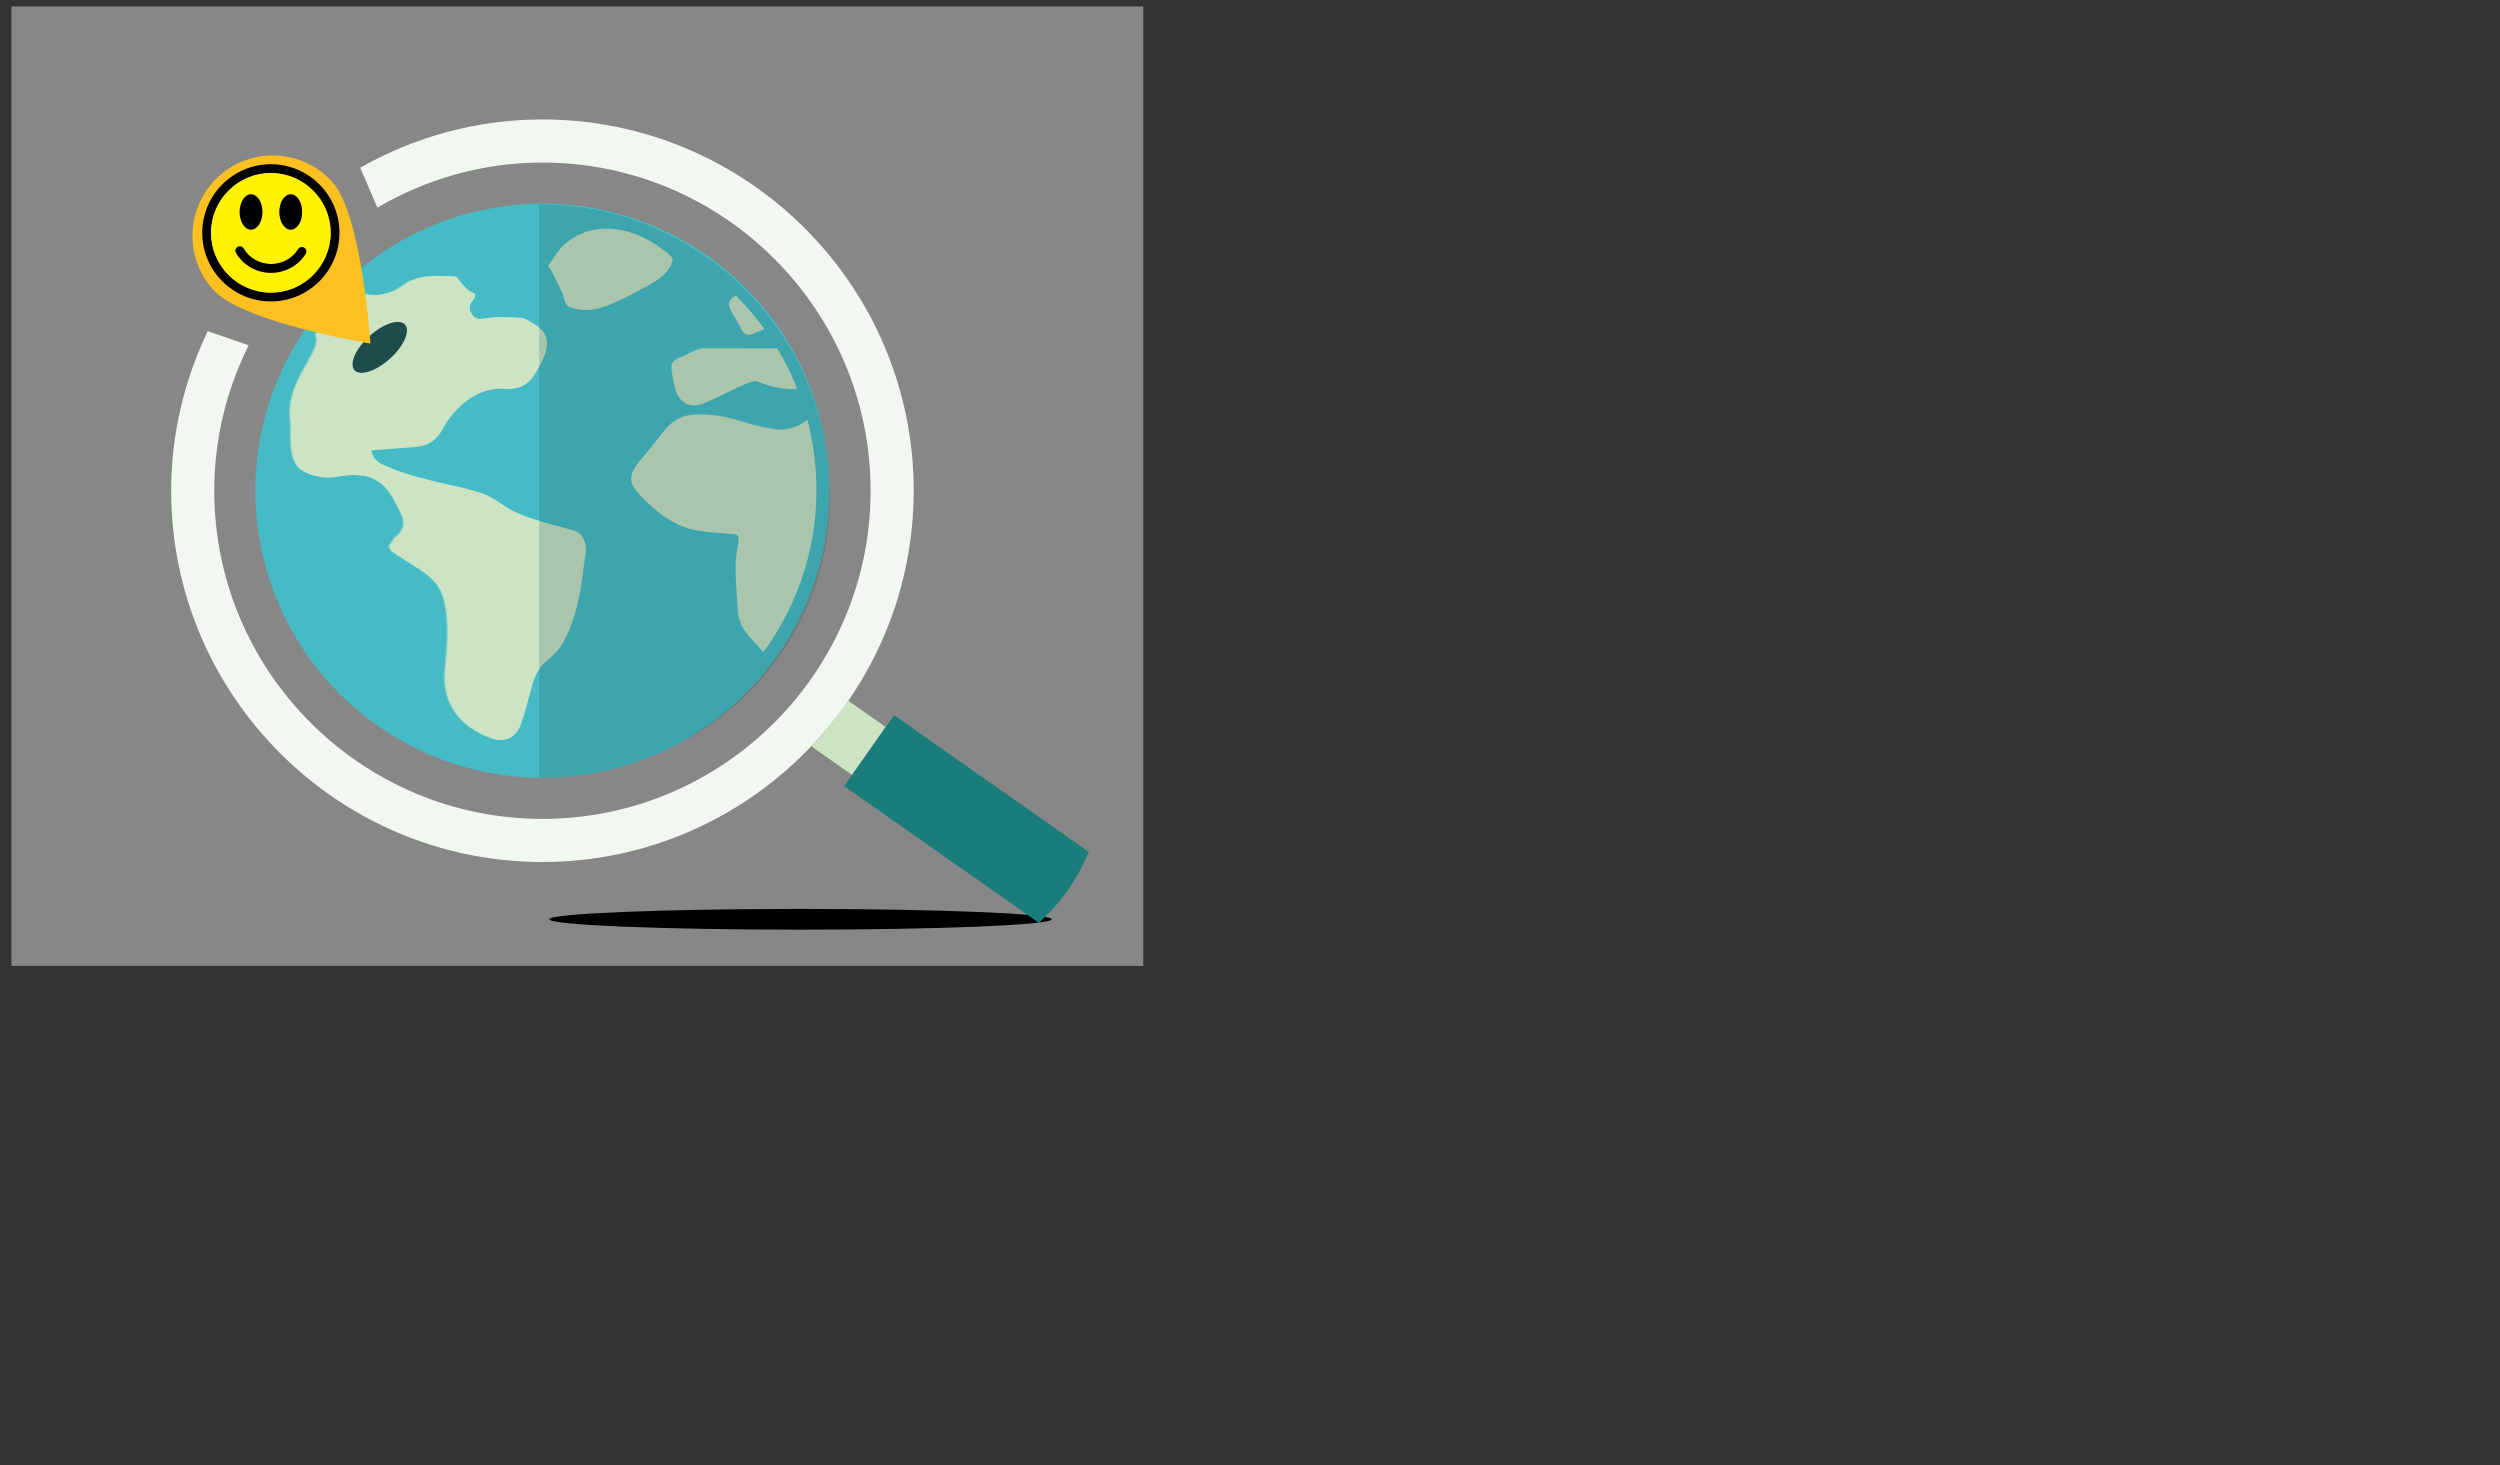 <?xml version="1.0" encoding="UTF-8" standalone="no"?>
<svg
   xmlns:dc="http://purl.org/dc/elements/1.1/"
   xmlns:cc="http://creativecommons.org/ns#"
   xmlns:rdf="http://www.w3.org/1999/02/22-rdf-syntax-ns#"
   xmlns:svg="http://www.w3.org/2000/svg"
   xmlns="http://www.w3.org/2000/svg"
   xmlns:xlink="http://www.w3.org/1999/xlink"
   xmlns:sodipodi="http://sodipodi.sourceforge.net/DTD/sodipodi-0.dtd"
   xmlns:inkscape="http://www.inkscape.org/namespaces/inkscape"
   version="1.1"
   id="Layer_1"
   x="0px"
   y="0px"
   viewBox="0 0 600.106 351.695"
   sodipodi:docname="summary1.svg"
   width="600.106"
   height="351.695"
   inkscape:version="0.92.5 (2060ec1f9f, 2020-04-08)">
  <rect x="0" y="0" width="600.106" height="351.695" fill="#333333" stroke="none"/>
  <defs
     id="defs91">
    <defs
       id="defs15">
      <circle
         r="100.6"
         cy="250.2"
         cx="245.3"
         transform="matrix(0.993,-0.122,0.122,0.993,-28.627,31.713)"
         id="SVGID_1_" />
    </defs>
    <clipPath
       id="SVGID_2_">
      <use
         height="100%"
         width="100%"
         y="0"
         x="0"
         id="use17"
         style="overflow:visible"
         xlink:href="#SVGID_1_" />
    </clipPath>
    <defs
       id="defs15-5">
      <circle
         id="SVGID_1_-3"
         transform="matrix(0.993,-0.122,0.122,0.993,-28.627,31.713)"
         cx="245.3"
         cy="250.2"
         r="100.6" />
    </defs>
    <clipPath
       id="SVGID_2_-5">
      <use
         xlink:href="#SVGID_1_-3"
         style="overflow:visible"
         id="use17-6"
         x="0"
         y="0"
         width="100%"
         height="100%" />
    </clipPath>
    <circle
       id="circle992"
       transform="matrix(0.993,-0.122,0.122,0.993,-28.627,31.713)"
       cx="245.3"
       cy="250.2"
       r="100.6" />
    <circle
       r="100.6"
       cy="250.2"
       cx="245.3"
       transform="matrix(0.993,-0.122,0.122,0.993,-28.627,31.713)"
       id="SVGID_1_-2" />
    <defs
       id="defs15-6">
      <circle
         r="100.6"
         cy="250.2"
         cx="245.3"
         transform="matrix(0.993,-0.122,0.122,0.993,-28.627,31.713)"
         id="circle1110" />
    </defs>
    <clipPath
       id="SVGID_2_-6">
      <use
         height="100%"
         width="100%"
         y="0"
         x="0"
         id="use17-1"
         style="overflow:visible"
         xlink:href="#SVGID_1_-2" />
    </clipPath>
    <linearGradient
       id="linearGradient4478">
      <stop
         id="stop4480"
         offset="0"
         style="stop-color:#330d0d;stop-opacity:0.996" />
      <stop
         style="stop-color:#fa4c4c;stop-opacity:1"
         offset="0.475"
         id="stop4486" />
      <stop
         id="stop4482"
         offset="1"
         style="stop-color:#ff8a65;stop-opacity:1" />
    </linearGradient>
    <linearGradient
       id="linearGradient19920">
      <stop
         id="stop19922"
         offset="0"
         style="stop-color:#757575;stop-opacity:1;" />
    </linearGradient>
    <linearGradient
       id="linearGradient6205">
      <stop
         style="stop-color:#d50000;stop-opacity:1"
         offset="0"
         id="stop6207" />
      <stop
         id="stop6209"
         offset="0.397"
         style="stop-color:#ce93d8;stop-opacity:1" />
      <stop
         style="stop-color:#00bfa5;stop-opacity:1"
         offset="0.956"
         id="stop6211" />
      <stop
         style="stop-color:#4a148c;stop-opacity:1"
         offset="1"
         id="stop6213" />
    </linearGradient>
    <linearGradient
       id="linearGradient4471-9">
      <stop
         id="stop4473-4"
         offset="0"
         style="stop-color:#426c40;stop-opacity:1" />
      <stop
         id="stop4475-8"
         offset="1"
         style="stop-color:#558a52;stop-opacity:1" />
    </linearGradient>
    <linearGradient
       xlink:href="#linearGradient4471-9"
       id="linearGradient4496"
       gradientUnits="userSpaceOnUse"
       x1="7.007"
       y1="3.212"
       x2="581.606"
       y2="1096.35" />
    <linearGradient
       y2="382.159"
       x2="230.207"
       y1="354.347"
       x1="230.207"
       gradientUnits="userSpaceOnUse"
       id="linearGradient20006"
       xlink:href="#linearGradient19920" />
    <linearGradient
       y2="382.159"
       x2="230.207"
       y1="354.347"
       x1="230.207"
       gradientTransform="translate(133.489,-211.358)"
       gradientUnits="userSpaceOnUse"
       id="linearGradient20014"
       xlink:href="#linearGradient19920" />
    <linearGradient
       id="linearGradient4274-6">
      <stop
         id="stop4276-1"
         offset="0"
         style="stop-color:#ffffff;stop-opacity:1" />
      <stop
         id="stop4278-5"
         offset="1"
         style="stop-color:#fdebd3;stop-opacity:1" />
    </linearGradient>
    <radialGradient
       xlink:href="#linearGradient4274-6"
       id="radialGradient4297"
       gradientUnits="userSpaceOnUse"
       gradientTransform="matrix(2.162,0,0,2.126,410.816,236.25)"
       cx="254"
       cy="142.875"
       fx="254"
       fy="142.875"
       r="254" />
    <clipPath
       id="clipPath4349"
       clipPathUnits="userSpaceOnUse">
      <rect
         y="53.743"
         x="68.802"
         height="218.406"
         width="217.606"
         id="rect4351"
         style="color:#000000;fill:#f64c01;fill-opacity:1;fill-rule:nonzero;stroke:#000000;stroke-width:0.529;stroke-linecap:butt;stroke-linejoin:miter;stroke-miterlimit:4;stroke-opacity:1;stroke-dasharray:none;stroke-dashoffset:0;marker:none;visibility:visible;display:inline;overflow:visible;enable-background:accumulate" />
    </clipPath>
    <radialGradient
       gradientUnits="userSpaceOnUse"
       gradientTransform="matrix(0.455,0,0,0.44,138.548,80.033)"
       r="254"
       fy="142.875"
       fx="254"
       cy="142.875"
       cx="254"
       id="radialGradient4268-2"
       xlink:href="#linearGradient4262-0" />
    <linearGradient
       id="linearGradient4262-0">
      <stop
         id="stop4264-0"
         offset="0"
         style="stop-color:#e0dde4;stop-opacity:1" />
      <stop
         id="stop4266-1"
         offset="1"
         style="stop-color:#dbaa8a;stop-opacity:1" />
    </linearGradient>
    <radialGradient
       gradientUnits="userSpaceOnUse"
       gradientTransform="matrix(1.543,-1.243,1.406,1.745,140.5,709.764)"
       r="210.919"
       fy="-160.186"
       fx="243.004"
       cy="-160.186"
       cx="243.004"
       id="radialGradient4484"
       xlink:href="#linearGradient4478" />
    <radialGradient
       r="210.919"
       fy="-160.186"
       fx="243.004"
       cy="-160.186"
       cx="243.004"
       gradientTransform="matrix(1.543,-1.243,1.406,1.745,140.5,709.764)"
       gradientUnits="userSpaceOnUse"
       id="radialGradient4606"
       xlink:href="#linearGradient4478" />
    <radialGradient
       r="210.919"
       fy="-160.186"
       fx="243.004"
       cy="-160.186"
       cx="243.004"
       gradientTransform="matrix(1.543,-1.243,1.406,1.745,140.5,709.764)"
       gradientUnits="userSpaceOnUse"
       id="radialGradient4678"
       xlink:href="#linearGradient4478" />
    <radialGradient
       r="210.919"
       fy="-151.995"
       fx="247.871"
       cy="-151.995"
       cx="247.871"
       gradientTransform="matrix(1.543,-1.243,1.406,1.745,140.5,709.764)"
       gradientUnits="userSpaceOnUse"
       id="radialGradient4700"
       xlink:href="#linearGradient4478" />
    <clipPath
       clipPathUnits="userSpaceOnUse"
       id="clipPath3028-9">
      <path
         d="m 0,207.251 67.044,0 L 67.044,0 0,0 0,207.251 z"
         id="path3030-7" />
    </clipPath>
    <clipPath
       clipPathUnits="userSpaceOnUse"
       id="clipPath6828">
      <path
         d="m 0,207.251 67.044,0 L 67.044,0 0,0 0,207.251 z"
         id="path6830" />
    </clipPath>
    <clipPath
       clipPathUnits="userSpaceOnUse"
       id="clipPath3028-9-1">
      <path
         d="m 0,207.251 67.044,0 L 67.044,0 0,0 0,207.251 z"
         id="path3030-7-7" />
    </clipPath>
    <clipPath
       clipPathUnits="userSpaceOnUse"
       id="clipPath3814">
      <path
         d="m 0,207.251 67.044,0 L 67.044,0 0,0 0,207.251 z"
         id="path3816" />
    </clipPath>
    <clipPath
       clipPathUnits="userSpaceOnUse"
       id="clipPath3028-9-1-8">
      <path
         d="m 0,207.251 67.044,0 L 67.044,0 0,0 0,207.251 z"
         id="path3030-7-7-0" />
    </clipPath>
    <clipPath
       clipPathUnits="userSpaceOnUse"
       id="clipPath4991">
      <path
         d="m 0,207.251 67.044,0 L 67.044,0 0,0 0,207.251 z"
         id="path4993" />
    </clipPath>
    <pattern
       y="0"
       x="0"
       height="6"
       width="6"
       patternUnits="userSpaceOnUse"
       id="EMFhbasepattern" />
    <clipPath
       id="clipEmfPath1"
       clipPathUnits="userSpaceOnUse">
      <path
         id="path7"
         d="m 4.047,-0.15 714.572,0 0,452.247 -714.572,0 z" />
    </clipPath>
    <style
       type="text/css"
       id="style3112"> .str0 {stroke:#FECC00;stroke-width:20} .fil4 {fill:none} .fil3 {fill:#FECC00} .fil2 {fill:black} .fil0 {fill:#1A1813} .fil1 {fill:#F5CA2F;fill-rule:nonzero} </style>
    <style
       type="text/css"
       id="style3149"> .fil1 {fill:#2B2A29} .fil0 {fill:#FECC00} .fil2 {fill:#FEFEFE} </style>
    <pattern
       y="0"
       x="0"
       height="6"
       width="6"
       patternUnits="userSpaceOnUse"
       id="EMFhbasepattern-4" />
    <clipPath
       id="clipEmfPath1-1"
       clipPathUnits="userSpaceOnUse">
      <path
         id="path7-7"
         d="M -0.45,0 1049.3,0 l 0,654.462 -1049.75,0 z" />
    </clipPath>
  </defs>
  <sodipodi:namedview
     pagecolor="#ffffff"
     bordercolor="#666666"
     borderopacity="1"
     objecttolerance="10"
     gridtolerance="10"
     guidetolerance="10"
     inkscape:pageopacity="0"
     inkscape:pageshadow="2"
     inkscape:window-width="2560"
     inkscape:window-height="1305"
     id="namedview89"
     showgrid="false"
     inkscape:zoom="1.888"
     inkscape:cx="430.1405"
     inkscape:cy="197.24239"
     inkscape:window-x="2560"
     inkscape:window-y="0"
     inkscape:window-maximized="1"
     inkscape:current-layer="Layer_1"
     showguides="false" />
  <style
     type="text/css"
     id="style2"> .st0{fill:#878787;} .st1{opacity:0.3;} .st2{fill:#45BBC6;} .st3{clip-path:url(#SVGID_2_);} .st4{fill:#CCE4C4;} .st5{opacity:0.5;} .st6{fill:#F1F8EF;} .st7{fill:#1E4C4C;} .st8{fill:#FCC020;} .st9{fill:#1A7C7B;} .st10{opacity:0.2;fill:#1E4C4C;} .st11{fill:#FFFFFF;} </style>
  <style
     id="style2-9"
     type="text/css"> .st0{fill:#878787;} .st1{opacity:0.3;} .st2{fill:#45BBC6;} .st3{clip-path:url(#SVGID_2_);} .st4{fill:#CCE4C4;} .st5{opacity:0.5;} .st6{fill:#F1F8EF;} .st7{fill:#1E4C4C;} .st8{fill:#FCC020;} .st9{fill:#1A7C7B;} .st10{opacity:0.2;fill:#1E4C4C;} .st11{fill:#FFFFFF;} </style>
  <style
     id="style2-93"
     type="text/css"> .st0{fill:#878787;} .st1{opacity:0.3;} .st2{fill:#45BBC6;} .st3{clip-path:url(#SVGID_2_);} .st4{fill:#CCE4C4;} .st5{opacity:0.5;} .st6{fill:#F1F8EF;} .st7{fill:#1E4C4C;} .st8{fill:#FCC020;} .st9{fill:#1A7C7B;} .st10{opacity:0.2;fill:#1E4C4C;} .st11{fill:#FFFFFF;} </style>
  <rect
     class="st0"
     width="271.685"
     height="230.297"
     id="rect4-6"
     x="2.745"
     y="1.56"
     style="fill:#878787;stroke-width:0.5" />
  <path
     d="m 131.846,220.668 c 0,1.375 26.979,2.488 60.309,2.488 33.265,0 60.309,-1.113 60.309,-2.488 0,-1.375 -26.979,-2.488 -60.309,-2.488 -33.33,0 -60.309,1.113 -60.309,2.488 z"
     id="path6-0"
     inkscape:connector-curvature="0"
     style="stroke-width:0.655" />
  <circle
     style="fill:#45bbc6;stroke-width:0.655"
     r="68.887"
     id="ellipse10"
     cy="141.957"
     cx="103.322"
     class="st2"
     transform="rotate(-11.818)" />
  <g
     id="g44"
     clip-path="url(#SVGID_2_)"
     class="st3"
     transform="matrix(0.655,0,0,0.655,-30.747,-46.303)">
    <g
       id="g22">
      <path
         style="fill:#cce4c4"
         inkscape:connector-curvature="0"
         id="path20"
         d="m 449.6,212.7 c 1.2,0.7 2.7,1.2 3.6,2.1 2.6,2.6 5,5.3 7.4,8.1 1.1,1.2 2,1.4 3,0.1 1.5,-2.1 2.9,-4.4 4.6,-6.4 3.2,-3.7 3.1,-8.9 -0.9,-11.8 -3.6,-2.6 -7.3,-5 -10.9,-7.4 -1.3,-0.8 -2.1,-1.6 0,-2.4 0.6,-0.2 1.2,-0.7 1.9,-0.8 4.8,-0.4 9.6,-0.9 14.4,-1.1 3.3,-0.2 6.3,-1 8.1,-3.7 2.4,-3.4 4.3,-7.1 6.2,-10.8 0.9,-1.9 -0.4,-4.7 -2.4,-5.4 -1.8,-0.6 -3.7,-1.2 -5.6,-1.2 -5.5,-0.2 -10.9,-0.1 -16.4,-0.2 -2.6,-0.1 -5.2,-0.6 -7.9,-0.6 -4.6,0 -9.3,0.5 -13.9,0.5 -5.5,0 -11,-0.1 -16.5,-0.6 -4,-0.4 -7.8,-1.7 -11.8,-2.2 -6.2,-0.9 -12.5,-0.7 -18.4,-3.2 -1.4,-0.6 -3.2,-1.1 -4.5,-0.6 -4,1.6 -8.1,3.3 -11.8,5.6 -6.4,4 -13.1,6.6 -20.8,5.8 -3.6,-0.4 -7.1,-0.7 -10.7,-1.2 -3.8,-0.6 -7.5,-1.6 -11.3,-2.1 -7.1,-0.9 -13,2.5 -18.8,6 -2.5,1.5 -2.6,3.1 -1.2,5.7 1.2,2.1 2.4,4.1 3.5,6.2 1.4,2.6 2.5,2.8 5.2,1.6 3,-1.3 6,-2.4 9.1,-3.5 2,-0.7 3.1,0.7 3.5,2.4 0.8,4.1 -1.7,6.9 -5.9,6.9 -8.4,0 -16.8,-0.1 -25.1,-0.1 -1.3,0 -2.7,0.4 -3.9,0.9 -1.7,0.7 -3.3,1.7 -5.1,2.4 -2,0.7 -3.5,1.7 -3.3,4 0.3,2.3 0.6,4.6 1.2,6.9 1.5,5.8 5.5,8.1 10.9,5.8 5,-2.1 9.8,-4.7 14.8,-6.9 1.6,-0.7 3.7,-1.5 5,-0.9 4.3,1.8 8.8,2.8 13.4,2.7 2.6,0 5.3,-0.1 7.9,0 3.4,0.2 4.7,2.8 2.8,5.6 -0.6,0.8 -1.3,1.5 -2.1,2.2 -4.6,4.4 -9.6,8.1 -16.5,6.9 -3.4,-0.6 -6.8,-1.3 -10.1,-2.3 -6.4,-2.1 -13,-3.5 -19.8,-2.9 -3.8,0.3 -6.9,2.2 -9.4,4.9 -2.8,3.1 -5.1,6.6 -7.8,9.7 -7,7.8 -6.6,10.2 0.4,17 5.4,5.3 11.6,9.6 19.3,10.8 4.1,0.7 8.3,0.9 12.5,1.2 1.6,0.1 2.4,0.5 2.1,2.4 -0.5,3.2 -1.1,6.4 -1.1,9.6 0,5.3 0.5,10.6 0.8,16 0.3,4.3 2.3,7.7 5.3,10.8 2.5,2.5 4.8,5.3 7.1,8 1.1,1.3 2,2.7 3.1,4 1.1,1.3 2.6,1.5 3.8,0.3 2.5,-2.6 5.6,-4.9 7.1,-8 4,-8.3 7.6,-16.8 10.7,-25.4 2.6,-7.2 6.3,-13 13.1,-16.9 3.4,-1.9 6.5,-4.6 9.4,-7.2 2.4,-2.1 2,-3.2 -0.8,-4.5 -1,-0.4 -2.2,-0.7 -3.1,-1.2 -8.7,-4.9 -15.9,-11.5 -22.2,-19.1 -1,-1.2 -1.3,-2.9 -1.9,-4.4 3.3,-1.1 4.5,0.9 5.3,2.6 3.9,7.4 10.2,11.4 17.9,13.7 2.3,0.7 4.6,0.3 6.3,-1.8 2.9,-3.6 2.8,-5 -0.1,-8.5 -2.8,-3.4 -5.2,-7.1 -7.8,-10.6 0,0 0.1,-0.2 0.2,-0.6 2.5,0.9 5.1,1.7 7.6,2.7 4.4,1.9 9.2,3.5 12.3,7.4 3.3,4.2 6.6,8.4 9.8,12.7 1.3,1.8 2.3,3.9 3.8,5.4 0.8,0.8 2.6,1.2 3.8,0.9 1,-0.3 2.3,-1.6 2.5,-2.7 0.7,-2.6 0.9,-5.3 1.2,-8 0.8,-7.5 5.5,-9.8 11.8,-5.8 2.3,1.5 4.2,3.4 6.3,5.2 3.4,2.9 6.5,6.2 10.3,8.5 5.3,3.2 6.3,2.7 9.7,-1.3 2.7,-3.2 2.8,-5.2 0.6,-8.5 -0.8,-1.1 -1.5,-2.2 -2.3,-3.3 -2.4,-3.7 -3.2,-7.7 -2.3,-11.9 1.2,-4.6 2.4,-8.9 3.8,-14.2 z"
         class="st4" />
    </g>
    <g
       id="g26">
      <path
         style="fill:#cce4c4"
         inkscape:connector-curvature="0"
         id="path24"
         d="m 183.1,235.7 c 5.5,-0.4 10.7,-0.8 16,-1.2 4.3,-0.3 7.6,-2.2 9.8,-6.1 1.1,-2 2.3,-4 3.8,-5.7 5.2,-6.2 11.5,-10.2 20,-9.5 4.5,0.3 7.9,-1.6 10.2,-5.3 1.4,-2.3 2.8,-4.7 3.7,-7.2 1.9,-5.8 0.5,-8.9 -5.1,-12 -1.1,-0.6 -2.3,-1.5 -3.5,-1.5 -4.1,-0.2 -8.3,-0.6 -12.3,0.1 -2.8,0.4 -4.3,0.8 -5.9,-1.7 -1.2,-1.8 -0.8,-3.5 0.7,-5.1 0.5,-0.5 0.7,-2 0.6,-2.1 -2.9,-1.1 -4.7,-3.4 -6.4,-5.8 -0.2,-0.3 -0.7,-0.6 -1.1,-0.6 -6.5,-0.2 -12.9,-1 -19,3.4 -5.8,4.2 -12.7,4.6 -19.3,0.9 -4.3,-2.4 -8,-5.7 -13,-6.9 -5.2,-1.2 -9.8,-1.1 -14.3,2.2 -4.2,3.1 -8.5,6.2 -13.2,8.5 -3.4,1.7 -3.2,5.8 -0.7,7.5 4.8,3.4 10,5.9 16,5.4 3.2,-0.2 6.4,-0.8 9.7,-0.9 1.1,0 2.9,1 3.1,1.8 0.4,1.4 0,3.3 -0.6,4.7 -1.2,2.8 -2.8,5.4 -4.3,8.1 -3.2,5.7 -5.4,11.5 -4.5,18.3 0.4,2.9 -0.1,6 0.2,9 0.3,3.6 1.1,7.5 4.5,9.4 3.7,2.1 8,2.7 12.4,2 5.1,-0.8 10.3,-1.3 15,1.7 4.2,2.6 6,7.1 8.2,11.3 1.9,3.6 1.5,6.7 -1.9,9.2 -0.6,0.4 -0.8,1.3 -1.3,1.9 -1.5,1.7 -0.7,2.9 0.9,3.9 3.4,2.2 6.8,4.3 10.1,6.5 3.8,2.5 6.9,5.8 8.1,10.2 2.2,8.5 1.3,17.2 0.5,25.9 -0.5,5.7 0.4,11 3.7,15.8 3.2,4.6 7.7,7.3 12.7,9.3 5.6,2.2 9.5,-0.4 11.1,-4.6 1.6,-4.3 2.7,-8.9 3.9,-13.3 1.1,-4.1 2.5,-7.8 6,-10.6 2.1,-1.7 4.2,-3.7 5.5,-6 4.8,-8.6 6.6,-18.1 7.7,-27.7 0.2,-1.6 0.4,-3.3 0.7,-4.9 0.8,-3.7 -0.8,-7.7 -3.8,-8.7 -4,-1.3 -8.2,-2.1 -12.2,-3.4 -3.5,-1.1 -7,-2.2 -10.2,-3.8 -3.9,-1.9 -7.4,-5.1 -11.4,-6.5 -7.1,-2.4 -14.6,-3.6 -21.8,-5.5 -4.5,-1.2 -9.1,-2.6 -13.4,-4.5 -2.8,-1.1 -5.4,-2.7 -5.6,-5.9 z"
         class="st4" />
    </g>
    <g
       id="g30">
      <path
         style="fill:#cce4c4"
         inkscape:connector-curvature="0"
         id="path28"
         d="m 247.9,168.1 c 0.8,1.4 1.4,2.2 1.8,3 1.2,2.3 2.3,4.7 3.4,7 0.8,1.8 0.7,4.4 2.9,5.1 4.1,1.3 8.4,1.2 12.3,-0.3 5,-1.9 9.8,-4.4 14.6,-7 3.8,-2 7.6,-4.1 9.8,-8.2 0.7,-1.3 1.1,-2.3 -0.4,-3.6 -5.3,-4.4 -11.1,-7.9 -17.8,-9.1 -8.1,-1.5 -15.7,0.3 -21.8,6.3 -1.8,2.1 -3.1,4.5 -4.8,6.8 z"
         class="st4" />
    </g>
    <g
       style="opacity:0.5"
       id="g34"
       class="st5">
      <path
         style="fill:#cce4c4"
         inkscape:connector-curvature="0"
         id="path32"
         d="m 449.6,212.7 c -1.4,5.3 -2.6,9.6 -3.6,14 -0.9,4.2 -0.1,8.3 2.3,11.9 0.7,1.1 1.5,2.2 2.3,3.3 2.3,3.4 2.2,5.3 -0.6,8.5 -3.4,4 -4.5,4.5 -9.7,1.3 -3.8,-2.3 -6.9,-5.6 -10.3,-8.5 -2.1,-1.7 -4,-3.7 -6.3,-5.2 -6.3,-4.1 -11.1,-1.7 -11.8,5.8 -0.3,2.7 -0.5,5.4 -1.2,8 -0.3,1.1 -1.5,2.4 -2.5,2.7 -1.1,0.3 -3,-0.1 -3.8,-0.9 -1.5,-1.5 -2.5,-3.6 -3.8,-5.4 -3.2,-4.3 -6.4,-8.5 -9.8,-12.7 -3.2,-4 -7.9,-5.5 -12.3,-7.4 -2.5,-1.1 -5,-1.8 -7.6,-2.7 -0.2,0.5 -0.2,0.6 -0.2,0.6 2.6,3.6 5,7.2 7.8,10.6 2.9,3.4 3,4.9 0.1,8.5 -1.7,2.1 -4,2.5 -6.3,1.8 -7.7,-2.3 -14,-6.3 -17.9,-13.7 -0.9,-1.6 -2,-3.6 -5.3,-2.6 0.6,1.5 0.9,3.3 1.9,4.4 6.3,7.7 13.5,14.2 22.2,19.1 1,0.5 2.1,0.8 3.1,1.2 2.8,1.2 3.2,2.3 0.8,4.5 -2.9,2.6 -6,5.3 -9.4,7.2 -6.8,3.9 -10.5,9.7 -13.1,16.9 -3.1,8.6 -6.7,17.1 -10.7,25.4 -1.5,3.1 -4.6,5.4 -7.1,8 -1.2,1.2 -2.7,1 -3.8,-0.3 -1.1,-1.3 -2,-2.7 -3.1,-4 -2.3,-2.7 -4.6,-5.4 -7.1,-8 -3,-3 -5.1,-6.5 -5.3,-10.8 -0.3,-5.3 -0.8,-10.6 -0.8,-16 0,-3.2 0.6,-6.4 1.1,-9.6 0.3,-1.9 -0.4,-2.3 -2.1,-2.4 -4.2,-0.3 -8.4,-0.5 -12.5,-1.2 -7.7,-1.3 -13.8,-5.5 -19.3,-10.8 -7,-6.9 -7.3,-9.2 -0.4,-17 2.8,-3.1 5.1,-6.6 7.8,-9.7 2.5,-2.8 5.5,-4.6 9.4,-4.9 6.8,-0.6 13.3,0.8 19.8,2.9 3.3,1.1 6.7,1.7 10.1,2.3 6.9,1.2 11.9,-2.5 16.5,-6.9 0.7,-0.7 1.5,-1.4 2.1,-2.2 1.9,-2.8 0.6,-5.4 -2.8,-5.6 -2.6,-0.2 -5.3,-0.1 -7.9,0 -4.7,0.1 -9.1,-0.9 -13.4,-2.7 -1.3,-0.6 -3.5,0.2 -5,0.9 -5,2.2 -9.8,4.8 -14.8,6.9 -5.4,2.2 -9.4,0 -10.9,-5.8 -0.6,-2.2 -1,-4.6 -1.2,-6.9 -0.3,-2.3 1.3,-3.3 3.3,-4 1.7,-0.6 3.3,-1.7 5.1,-2.4 1.2,-0.5 2.6,-0.9 3.9,-0.9 8.4,0 16.8,0.1 25.1,0.1 4.3,0 6.7,-2.9 5.9,-6.9 -0.3,-1.6 -1.5,-3 -3.5,-2.4 -3.1,1 -6.1,2.1 -9.1,3.5 -2.7,1.2 -3.8,1 -5.2,-1.6 -1.2,-2.1 -2.3,-4.2 -3.5,-6.2 -1.4,-2.5 -1.3,-4.2 1.2,-5.7 5.8,-3.4 11.6,-6.9 18.8,-6 3.8,0.5 7.5,1.5 11.3,2.1 3.5,0.5 7.1,0.8 10.7,1.2 7.7,0.8 14.4,-1.8 20.8,-5.8 3.7,-2.3 7.7,-4 11.8,-5.6 1.2,-0.5 3.1,0.1 4.5,0.6 5.9,2.5 12.3,2.3 18.4,3.2 3.9,0.5 7.8,1.8 11.8,2.2 5.5,0.5 11,0.6 16.5,0.6 4.6,0 9.3,-0.4 13.9,-0.5 2.6,0 5.2,0.6 7.9,0.6 5.5,0.1 10.9,0 16.4,0.2 1.9,0.1 3.8,0.6 5.6,1.2 2,0.7 3.3,3.5 2.4,5.4 -1.8,3.7 -3.8,7.4 -6.2,10.8 -1.8,2.7 -4.9,3.5 -8.1,3.7 -4.8,0.2 -9.6,0.7 -14.4,1.1 -0.6,0.1 -1.2,0.5 -1.9,0.8 -2.1,0.8 -1.3,1.6 0,2.4 3.7,2.5 7.4,4.8 10.9,7.4 3.9,2.9 4.1,8.1 0.9,11.8 -1.7,2 -3,4.3 -4.6,6.4 -1,1.3 -1.9,1.2 -3,-0.1 -2.4,-2.8 -4.8,-5.5 -7.4,-8.1 -1.1,-0.7 -2.6,-1.2 -3.8,-1.9 z"
         class="st4" />
    </g>
    <g
       style="opacity:0.5"
       id="g38"
       class="st5">
      <path
         style="fill:#cce4c4"
         inkscape:connector-curvature="0"
         id="path36"
         d="m 183.1,235.7 c 0.2,3.2 2.8,4.8 5.1,5.8 4.3,1.9 8.8,3.3 13.4,4.5 7.3,2 14.7,3.2 21.8,5.5 4.1,1.3 7.5,4.5 11.4,6.5 3.3,1.6 6.8,2.8 10.2,3.8 4,1.3 8.2,2.1 12.2,3.4 3.1,1 4.6,5 3.8,8.7 -0.3,1.6 -0.5,3.3 -0.7,4.9 -1,9.7 -2.8,19.2 -7.7,27.7 -1.3,2.3 -3.4,4.3 -5.5,6 -3.5,2.8 -4.9,6.5 -6,10.6 -1.2,4.5 -2.3,9 -3.9,13.3 -1.6,4.2 -5.5,6.8 -11.1,4.6 -5,-2 -9.5,-4.7 -12.7,-9.3 -3.3,-4.8 -4.2,-10.1 -3.7,-15.8 0.8,-8.7 1.7,-17.4 -0.5,-25.9 -1.1,-4.4 -4.3,-7.7 -8.1,-10.2 -3.3,-2.2 -6.7,-4.4 -10.1,-6.5 -1.6,-1 -2.4,-2.2 -0.9,-3.9 0.5,-0.6 0.7,-1.4 1.3,-1.9 3.4,-2.5 3.8,-5.5 1.9,-9.2 -2.2,-4.2 -4,-8.7 -8.2,-11.3 -4.7,-2.9 -9.9,-2.4 -15,-1.7 -4.4,0.7 -8.6,0 -12.4,-2 -3.4,-1.9 -4.2,-5.7 -4.5,-9.4 -0.2,-3 0.2,-6 -0.2,-9 -0.9,-6.8 1.4,-12.6 4.5,-18.3 1.5,-2.7 3,-5.3 4.3,-8.1 0.6,-1.4 1,-3.3 0.6,-4.7 -0.2,-0.8 -2,-1.8 -3.1,-1.8 -3.2,0 -6.4,0.6 -9.7,0.9 -6.1,0.4 -11.2,-2.1 -16,-5.4 -2.5,-1.7 -2.7,-5.8 0.7,-7.5 4.7,-2.3 9,-5.4 13.2,-8.5 4.5,-3.4 9.1,-3.4 14.3,-2.2 5,1.2 8.8,4.4 13,6.9 6.6,3.8 13.5,3.3 19.3,-0.9 6.1,-4.4 12.4,-3.5 19,-3.4 0.4,0 0.9,0.3 1.1,0.6 1.7,2.4 3.5,4.7 6.4,5.8 0.1,0 -0.2,1.6 -0.6,2.1 -1.5,1.6 -1.9,3.3 -0.7,5.1 1.6,2.5 3.1,2.1 5.9,1.7 4,-0.6 8.2,-0.3 12.3,-0.1 1.2,0.1 2.4,0.9 3.5,1.5 5.6,3.1 7,6.1 5.1,12 -0.8,2.5 -2.2,5 -3.7,7.2 -2.3,3.7 -5.7,5.6 -10.2,5.3 -8.5,-0.6 -14.9,3.3 -20,9.5 -1.4,1.7 -2.6,3.7 -3.8,5.7 -2.2,3.8 -5.5,5.7 -9.8,6.1 -4.7,0.5 -10,0.9 -15.5,1.3 z"
         class="st4" />
    </g>
    <g
       id="g42">
      <path
         style="fill:#cce4c4"
         inkscape:connector-curvature="0"
         id="path40"
         d="m 247.9,168.1 c 1.7,-2.3 3,-4.7 4.9,-6.6 6.1,-6 13.7,-7.8 21.8,-6.3 6.7,1.2 12.5,4.7 17.8,9.1 1.5,1.2 1,2.3 0.4,3.6 -2.1,4.1 -6,6.2 -9.8,8.2 -4.7,2.6 -9.5,5.1 -14.6,7 -3.9,1.4 -8.2,1.6 -12.3,0.3 -2.3,-0.7 -2.1,-3.3 -2.9,-5.1 -1.1,-2.4 -2.2,-4.7 -3.4,-7 -0.5,-1 -1,-1.8 -1.9,-3.2 z"
         class="st4" />
    </g>
  </g>
  <path
     class="st4"
     d="m 194.774,179.152 9.757,6.876 8.054,-11.525 -8.971,-6.286 c -2.619,3.863 -5.631,7.465 -8.84,10.936 z"
     id="path50-8"
     inkscape:connector-curvature="0"
     style="fill:#cce4c4;stroke-width:0.655" />
  <path
     class="st6"
     d="m 219.33,117.795 c 0,-49.177 -40.01,-89.121 -89.121,-89.121 -15.912,0 -30.842,4.256 -43.742,11.59 l 4.125,9.56 C 102.248,43.015 115.737,39.02 130.208,39.02 c 43.415,0 78.775,35.36 78.775,78.775 0,43.415 -35.36,78.775 -78.775,78.775 -43.415,0 -78.775,-35.36 -78.775,-78.775 0,-12.573 3.012,-24.359 8.251,-34.902 l -9.822,-3.405 c -5.566,11.656 -8.775,24.621 -8.775,38.307 0,49.177 40.01,89.121 89.121,89.121 25.407,0 48.326,-10.739 64.565,-27.83 3.209,-3.405 6.221,-7.007 8.906,-10.936 9.822,-14.275 15.65,-31.628 15.65,-50.356 z"
     id="path52"
     inkscape:connector-curvature="0"
     style="fill:#f1f8ef;stroke-width:0.655" />
  <path
     style="fill:#1e4c4c;stroke-width:0.655"
     inkscape:connector-curvature="0"
     id="path56"
     d="m 97.205,77.917 c -1.375,-1.506 -5.173,-0.262 -8.513,2.75 -3.34,3.012 -4.911,6.679 -3.602,8.185 1.375,1.506 5.173,0.262 8.513,-2.75 3.34,-3.012 4.977,-6.679 3.602,-8.185 z"
     class="st7" />
  <g
     id="g62"
     transform="matrix(0.655,0,0,0.655,-30.747,-46.303)">
    <path
       style="fill:#fcc020"
       inkscape:connector-curvature="0"
       id="path60"
       d="m 182.7,196.6 c 0,0 -46.7,-7.6 -57.6,-19.7 -10.9,-12 -10,-30.6 2,-41.6 12,-10.9 30.6,-10 41.6,2 10.9,12.1 14,59.3 14,59.3 z m -27.6,-50 c -4.7,-5.2 -12.8,-5.6 -18.1,-0.9 -5.2,4.7 -5.6,12.8 -0.9,18.1 4.7,5.2 12.8,5.6 18.1,0.9 5.3,-4.8 5.7,-12.9 0.9,-18.1 z"
       class="st8" />
  </g>
  <path
     style="fill:#1a7c7b;stroke-width:0.655"
     inkscape:connector-curvature="0"
     id="path68-7"
     d="m 202.632,188.713 46.754,32.807 1.768,-1.703 c 3.929,-3.863 7.072,-8.447 9.364,-13.489 l 0.851,-1.834 -46.754,-32.807 z"
     class="st9" />
  <path
     style="opacity:0.2;fill:#1e4c4c;stroke-width:0.655"
     inkscape:connector-curvature="0"
     id="path70"
     d="m 199.227,118.843 c 0,-38.569 -31.235,-69.804 -69.804,-69.804 0,64.827 0,72.423 0,137.643 38.569,-0.066 69.804,-29.336 69.804,-67.84 z"
     class="st10" />
  <g
     id="g1326"
     transform="matrix(0.366,0,0,0.366,46.714,37.588)">
    <path
       id="path1303"
       d="M 50,5 C 25.187,5 5,25.187 5,50 5,74.813 25.187,95 50,95 74.814,95 95,74.812 95,50 95,25.187 74.814,5 50,5 Z m 0,84.204 C 28.383,89.204 10.796,71.617 10.796,50 10.796,28.383 28.382,10.796 50,10.796 71.619,10.796 89.205,28.383 89.205,50 89.205,71.617 71.618,89.204 50,89.204 Z"
       inkscape:connector-curvature="0" />
    <path
       id="path1305"
       d="M 50,10.796 C 28.382,10.796 10.796,28.383 10.796,50 10.796,71.617 28.383,89.204 50,89.204 71.618,89.204 89.205,71.617 89.205,50 89.205,28.383 71.619,10.796 50,10.796 Z m 13.063,13.913 c 4.121,0 7.463,5.19 7.463,11.592 0,6.402 -3.342,11.592 -7.463,11.592 -4.121,0 -7.461,-5.19 -7.461,-11.592 0,-6.402 3.339,-11.592 7.461,-11.592 z m -26.066,0 c 4.121,0 7.462,5.19 7.462,11.592 0,6.402 -3.341,11.592 -7.462,11.592 -4.121,0 -7.462,-5.19 -7.462,-11.592 0,-6.402 3.341,-11.592 7.462,-11.592 z M 72.865,63.725 C 68.12,71.456 59.42,76.259 50.161,76.259 c -9.502,0 -18.314,-4.993 -22.999,-13.03 -0.807,-1.383 -0.338,-3.158 1.044,-3.963 1.383,-0.809 3.158,-0.339 3.963,1.043 3.651,6.265 10.545,10.153 17.992,10.153 7.259,0 14.065,-3.744 17.764,-9.771 0.839,-1.363 2.622,-1.791 3.985,-0.953 1.363,0.837 1.792,2.621 0.955,3.987 z"
       inkscape:connector-curvature="0"
       style="fill:#fff200" />
    <ellipse
       id="ellipse1307"
       ry="11.592"
       rx="7.462"
       cy="36.301"
       cx="36.997" />
    <ellipse
       id="ellipse1309"
       ry="11.592"
       rx="7.463"
       cy="36.301"
       cx="63.063" />
    <path
       id="path1311"
       d="m 71.91,59.738 c -1.363,-0.838 -3.146,-0.41 -3.985,0.953 -3.698,6.025 -10.505,9.771 -17.764,9.771 -7.447,0 -14.341,-3.89 -17.992,-10.153 -0.805,-1.382 -2.58,-1.852 -3.963,-1.043 -1.382,0.805 -1.851,2.579 -1.044,3.963 4.685,8.037 13.497,13.03 22.999,13.03 9.259,0 17.959,-4.803 22.704,-12.534 0.837,-1.366 0.408,-3.15 -0.955,-3.987 z"
       inkscape:connector-curvature="0" />
  </g>
</svg>
